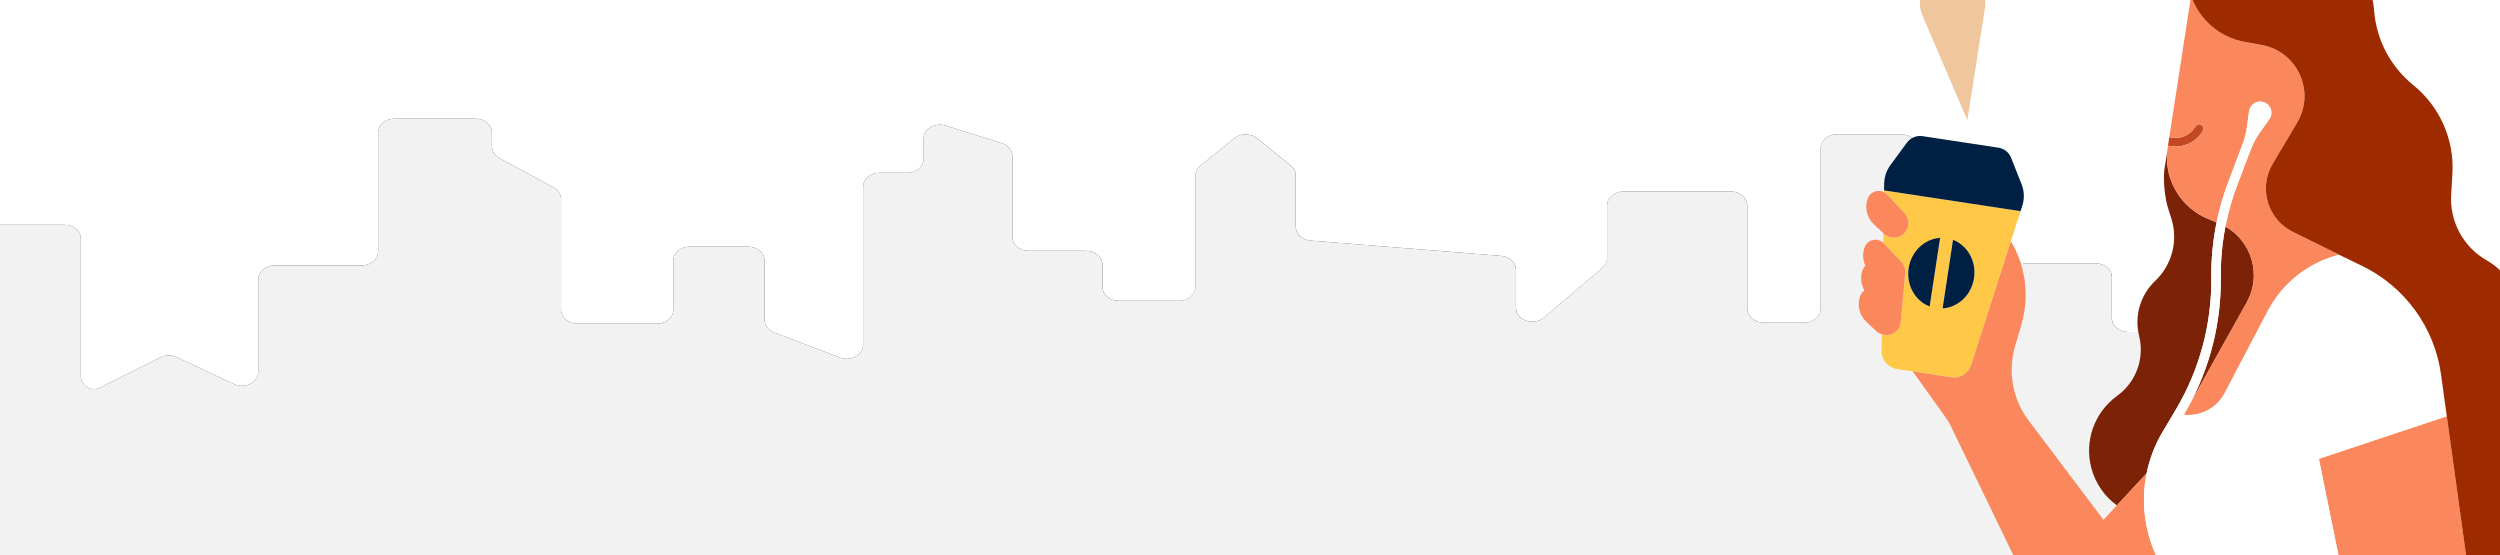<svg width="1396" height="310" viewBox="0 0 1396 310" fill="none" xmlns="http://www.w3.org/2000/svg">
<rect x="0" y="0" width="1396" height="310" fill="#333333" stroke="none"/>
<g clip-path="url(#clip0)">
<path d="M0 125.541H36.005C40.806 125.541 44.731 128.698 45.092 132.7C45.111 132.901 45.129 133.097 45.129 133.302V209.901C45.129 215.38 50.892 218.941 55.79 216.491L78.63 205.068L89.609 199.56C92.39 198.164 95.827 198.124 98.652 199.451L130.659 214.483C136.739 217.337 144.193 213.597 144.193 207.692V155.966C144.193 151.68 148.279 148.206 153.316 148.206H202.024C207.062 148.206 211.148 144.732 211.148 140.446V74.03C211.148 69.744 215.234 66.27 220.271 66.27H265.564C270.601 66.27 274.687 69.744 274.687 74.03V81.772C274.687 84.422 276.28 86.89 278.908 88.315L309.063 104.659C311.691 106.084 313.284 108.552 313.284 111.202V172.985C313.284 177.271 317.37 180.745 322.408 180.745H366.858C371.896 180.745 375.982 177.271 375.982 172.985V145.501C375.982 141.215 380.064 137.741 385.105 137.741H417.808C422.845 137.741 426.932 141.215 426.932 145.501V178.616C426.932 181.678 429.046 184.452 432.333 185.698L469.115 199.681C475.148 201.973 481.96 198.219 481.96 192.598V104.244C481.96 99.957 486.043 96.484 491.084 96.484H506.64C511.678 96.484 515.764 93.01 515.764 88.723V77.391C515.764 71.993 522.081 68.246 528.037 70.108L559.369 79.917C562.956 81.04 565.339 83.948 565.339 87.2V132.303C565.339 136.589 569.426 140.063 574.463 140.063H606.492C611.529 140.063 615.615 143.537 615.615 147.823V160.198C615.615 164.485 619.701 167.958 624.738 167.958H658.418C663.456 167.958 667.542 164.485 667.542 160.198V98.069C667.542 95.944 668.566 93.91 670.377 92.448L689.291 77.147C692.754 74.347 698.415 74.347 701.874 77.154L720.737 92.448C722.541 93.914 723.565 95.94 723.565 98.065V126.613C723.565 130.615 727.145 133.961 731.832 134.337L838.281 142.888C842.965 143.263 846.544 146.609 846.544 150.612V171.888C846.544 178.799 856.371 182.261 862.115 177.373L894.767 149.602C896.477 148.148 897.439 146.172 897.439 144.116V114.705C897.439 110.418 901.525 106.945 906.562 106.945H966.545C971.582 106.945 975.668 110.418 975.668 114.705V172.402C975.668 176.688 979.754 180.162 984.792 180.162H1007.54C1012.58 180.162 1016.66 176.688 1016.66 172.402V82.746C1016.66 78.459 1020.75 74.985 1025.79 74.985H1061.52C1066.55 74.985 1070.64 78.459 1070.64 82.746V98.025C1070.64 102.312 1074.72 105.786 1079.76 105.786H1112.76C1117.79 105.786 1121.88 109.259 1121.88 113.546V139.283C1121.88 143.57 1125.97 147.043 1131 147.043H1170.15C1175.18 147.043 1179.27 150.517 1179.27 154.803V177.636C1179.27 181.922 1183.36 185.396 1188.39 185.396H1211.14C1216.18 185.396 1220.27 181.922 1220.27 177.636V108.898C1220.27 104.612 1224.35 101.138 1229.39 101.138H1254.19C1259.22 101.138 1263.31 104.612 1263.31 108.898V131.151C1263.31 135.438 1267.4 138.911 1272.43 138.911H1293.81C1298.85 138.911 1302.94 135.438 1302.94 131.151V85.075C1302.94 80.788 1307.02 77.314 1312.06 77.314H1339.59C1344.63 77.314 1348.72 80.788 1348.72 85.075V187.721V205.531C1348.72 209.817 1352.8 213.291 1357.84 213.291H1403.81C1408.85 213.291 1412.94 209.817 1412.94 205.531V149.577C1412.94 149.325 1412.96 149.077 1412.98 148.833V133.305C1412.98 129.019 1417.07 125.545 1422.1 125.545H1458V-568H0V125.541Z" fill="white"/>
<path d="M1412.94 133.302V148.83C1412.91 149.074 1412.9 149.322 1412.9 149.573V205.527C1412.9 209.814 1408.81 213.288 1403.78 213.288H1357.8C1352.77 213.288 1348.68 209.814 1348.68 205.527V187.718V85.071C1348.68 80.785 1344.59 77.311 1339.56 77.311H1312.03C1306.99 77.311 1302.9 80.785 1302.9 85.071V131.148C1302.9 135.434 1298.82 138.908 1293.78 138.908H1272.4C1267.36 138.908 1263.27 135.434 1263.27 131.148V108.895C1263.27 104.608 1259.19 101.135 1254.15 101.135H1229.35C1224.32 101.135 1220.23 104.608 1220.23 108.895V177.632C1220.23 181.919 1216.15 185.392 1211.11 185.392H1188.36C1183.32 185.392 1179.23 181.919 1179.23 177.632V154.8C1179.23 150.513 1175.15 147.04 1170.11 147.04H1130.97C1125.93 147.04 1121.84 143.566 1121.84 139.28V113.542C1121.84 109.256 1117.76 105.782 1112.72 105.782H1079.73C1074.69 105.782 1070.6 102.308 1070.6 98.022V82.742C1070.6 78.456 1066.52 74.982 1061.48 74.982H1025.75C1020.71 74.982 1016.63 78.456 1016.63 82.742V172.398C1016.63 176.685 1012.54 180.158 1007.5 180.158H984.755C979.718 180.158 975.632 176.685 975.632 172.398V114.701C975.632 110.415 971.546 106.941 966.508 106.941H906.526C901.489 106.941 897.403 110.415 897.403 114.701V144.113C897.403 146.172 896.44 148.144 894.731 149.599L862.079 177.37C856.331 182.258 846.507 178.795 846.507 171.884V150.608C846.507 146.606 842.928 143.26 838.244 142.885L731.796 134.333C727.112 133.958 723.529 130.612 723.529 126.61V98.062C723.529 95.941 722.508 93.91 720.7 92.445L701.837 77.151C698.378 74.344 692.718 74.344 689.255 77.143L670.341 92.445C668.529 93.91 667.505 95.941 667.505 98.066V160.195C667.505 164.481 663.419 167.955 658.382 167.955H624.702C619.665 167.955 615.578 164.481 615.578 160.195V147.82C615.578 143.533 611.496 140.06 606.455 140.06H574.452C569.415 140.06 565.329 136.586 565.329 132.299V87.196C565.329 83.945 562.945 81.04 559.358 79.913L528.026 70.105C522.07 68.239 515.753 71.989 515.753 77.388V88.72C515.753 93.006 511.671 96.48 506.629 96.48H491.073C486.035 96.48 481.949 99.954 481.949 104.24V192.595C481.949 198.216 475.137 201.974 469.104 199.677L432.322 185.695C429.038 184.445 426.921 181.671 426.921 178.613V145.498C426.921 141.211 422.835 137.738 417.797 137.738H385.094C380.057 137.738 375.971 141.211 375.971 145.498V172.981C375.971 177.268 371.885 180.741 366.847 180.741H322.4C317.363 180.741 313.277 177.268 313.277 172.981V111.199C313.277 108.549 311.684 106.081 309.056 104.656L278.901 88.312C276.273 86.886 274.68 84.419 274.68 81.769V74.027C274.68 69.74 270.594 66.267 265.556 66.267H220.267C215.23 66.267 211.144 69.74 211.144 74.027V140.442C211.144 144.729 207.058 148.203 202.02 148.203H153.316C148.279 148.203 144.193 151.676 144.193 155.963V207.689C144.193 213.598 136.739 217.337 130.659 214.48L98.652 199.448C95.827 198.121 92.386 198.161 89.609 199.557L78.63 205.065L55.79 216.488C50.892 218.937 45.129 215.376 45.129 209.898V133.298C45.129 133.094 45.111 132.897 45.092 132.697C44.731 128.695 40.806 125.538 36.005 125.538H0V890H45.092H1412.94H1458V125.542H1422.07C1417.03 125.542 1412.94 129.015 1412.94 133.302Z" fill="#F2F2F2"/>
<g clip-path="url(#clip1)">
<path d="M1221.05 228.793L1219.47 231.61C1219.46 231.608 1219.45 231.606 1219.44 231.605L1219.54 231.429C1220.06 230.558 1220.55 229.673 1221.05 228.793Z" fill="#7C2206"/>
<path d="M1182.18 221.063L1182.26 221.005C1192.78 213.39 1197.61 200.166 1194.48 187.574C1191.72 176.459 1195.15 164.722 1203.46 156.836C1212.91 147.874 1216.4 134.316 1212.45 121.912L1210.71 116.428C1208.81 110.466 1207.82 100.649 1208.61 94.444L1210.12 85.26C1208.94 101.124 1218.09 116.133 1233.04 122.253L1237.74 124.175C1235.67 134.296 1234.68 144.62 1234.79 155.054C1235.07 180.966 1228.22 206.44 1214.98 228.722L1207.55 241.222C1203.25 248.454 1200.29 256.268 1198.66 264.301L1182.06 282.21C1175.21 277.198 1170.1 269.951 1167.83 261.463C1163.77 246.325 1169.48 230.262 1182.18 221.063Z" fill="#7C2206"/>
<path d="M1240.1 155.003C1239.99 145.374 1240.87 135.846 1242.69 126.492C1257.42 134.835 1263.04 153.725 1254.55 168.909L1222.37 226.431C1234.25 204.537 1240.37 179.968 1240.1 155.003Z" fill="#7C2206"/>
<path d="M1122.89 134.707L1100.7 203.788C1099.19 208.498 1094.47 211.413 1089.58 210.668L1068.06 207.396L1059.28 206.059C1054.29 205.3 1050.62 200.977 1050.7 195.94L1050.84 186.691C1053.78 187.618 1057.12 186.846 1059.33 184.419C1060.49 183.153 1061.15 181.613 1061.36 180.025L1061.39 180.033L1063.89 152.227L1063.86 152.219C1063.98 150.067 1063.27 147.884 1061.68 146.204L1051.95 135.881C1051.84 135.769 1051.73 135.675 1051.62 135.573L1051.7 130.268L1051.93 130.485C1055.26 133.59 1060.48 133.382 1063.54 130.025C1066.42 126.879 1066.38 122.053 1063.45 118.951L1053.72 108.629C1053.21 108.095 1052.65 107.683 1052.05 107.363L1052.07 106.323L1128.29 117.916L1122.89 134.707ZM1077.55 170.935L1083.35 132.822C1074.72 133.342 1067.23 140.278 1065.79 149.749C1064.35 159.183 1069.4 167.997 1077.43 171.093C1077.46 171.104 1077.49 171.12 1077.52 171.132L1077.55 170.935ZM1099.76 141.824C1097.65 138.23 1094.46 135.396 1090.56 133.918L1086.77 158.858L1084.73 172.229C1093.36 171.707 1100.85 164.771 1102.3 155.302C1103.04 150.403 1102.03 145.677 1099.76 141.824Z" fill="#FFC846"/>
<path d="M1211.54 76.615C1221.37 78.712 1225.69 71.063 1225.9 70.68C1226.25 70.024 1226.86 69.606 1227.54 69.467C1228.07 69.359 1228.63 69.415 1229.15 69.686C1230.18 70.23 1230.65 71.417 1230.33 72.492C1230.29 72.641 1230.23 72.788 1230.15 72.933C1228.06 76.894 1221.78 83.078 1211.85 81.567C1211.5 81.513 1211.13 81.427 1210.76 81.347C1210.71 81.336 1210.66 81.327 1210.6 81.316L1211.33 76.579C1211.41 76.596 1211.47 76.6 1211.54 76.615Z" fill="#C44822"/>
<path d="M1052.81 97.867C1053.38 95.884 1054.29 94.002 1055.52 92.319L1064.85 79.631C1066.85 76.907 1070.2 75.52 1073.55 76.029L1115.93 82.474C1119.13 82.962 1121.84 85.114 1123.02 88.126L1128.9 103.02C1129.74 105.138 1130.13 107.382 1130.11 109.624C1130.09 111.37 1129.83 113.115 1129.29 114.8L1128.29 117.916L1052.07 106.323L1052.13 102.419C1052.15 100.866 1052.39 99.34 1052.81 97.867Z" fill="#002043"/>
<path d="M1099.77 141.824C1102.03 145.677 1103.04 150.403 1102.3 155.302C1100.86 164.772 1093.36 171.707 1084.74 172.229L1086.77 158.859L1090.56 133.919C1094.46 135.396 1097.66 138.232 1099.77 141.824Z" fill="#002043"/>
<path d="M1083.35 132.821L1077.55 170.933L1077.52 171.132C1077.49 171.12 1077.46 171.104 1077.43 171.092C1069.4 167.997 1064.35 159.183 1065.79 149.749C1067.23 140.279 1074.72 133.343 1083.35 132.821Z" fill="#002043"/>
<path d="M1266.36 419.373L1253.24 435.322C1249.17 440.265 1243.45 443.39 1237.29 444.288C1238.2 439.673 1239.2 435.078 1240.29 430.51C1243.81 415.808 1244.53 400.781 1242.56 386.115C1240.56 371.208 1235.78 356.677 1228.3 343.244L1306.99 315.928L1314.43 352.563C1315.3 356.813 1314.2 361.226 1311.44 364.576L1266.36 419.373Z" fill="#002043"/>
<path d="M1306.16 142.245C1291.66 145.908 1279.02 154.664 1270.5 166.817C1269.64 168.043 1268.83 169.309 1268.05 170.599C1267.46 171.582 1266.88 172.575 1266.35 173.597L1255.72 193.848L1242.22 219.559C1239.55 224.647 1235.23 228.29 1230.27 230.214C1226.86 231.536 1223.16 232.018 1219.47 231.609L1221.05 228.792C1221.49 228.007 1221.94 227.223 1222.37 226.429L1254.55 168.908C1263.04 153.724 1257.42 134.835 1242.69 126.491C1244.21 118.69 1246.39 111.013 1249.23 103.502L1251.92 96.391L1254.26 90.217L1256.91 83.351C1258.27 79.828 1260.08 76.492 1262.28 73.422L1263.26 72.063L1267.17 66.615L1267.24 66.513L1267.22 66.502C1267.74 65.742 1268.13 64.87 1268.28 63.895C1268.8 60.478 1266.44 57.286 1263.02 56.766C1259.73 56.265 1256.67 58.43 1255.98 61.636L1255.94 61.62L1255.9 61.95C1255.89 61.971 1255.88 61.99 1255.88 62.011C1255.88 62.041 1255.88 62.069 1255.88 62.1L1254.78 70.305L1254.74 70.645C1254.29 74.03 1253.45 77.351 1252.24 80.545L1251.36 82.876L1247.98 91.814L1244.26 101.63C1241.47 109.004 1239.3 116.533 1237.73 124.178L1233.04 122.256C1218.09 116.135 1208.93 101.125 1210.12 85.263C1210.19 84.299 1210.3 83.332 1210.44 82.362L1210.6 81.317C1210.66 81.328 1210.71 81.337 1210.76 81.348C1211.13 81.428 1211.5 81.514 1211.85 81.568C1221.78 83.079 1228.06 76.895 1230.15 72.934C1230.23 72.791 1230.29 72.644 1230.33 72.493C1230.65 71.418 1230.18 70.231 1229.15 69.687C1228.63 69.416 1228.07 69.36 1227.54 69.469C1226.86 69.608 1226.25 70.026 1225.9 70.681C1225.69 71.064 1221.37 78.713 1211.54 76.616C1211.47 76.601 1211.41 76.597 1211.33 76.581L1222.83 2.047C1223.02 0.759 1223.28 -0.506 1223.58 -1.756C1223.6 -1.847 1223.61 -1.94 1223.64 -2.031C1228.17 11.003 1239.4 20.815 1253.27 23.352L1263 25.132C1282.89 28.77 1293.07 51.088 1282.75 68.442L1269.07 91.439C1264.96 98.356 1264.31 106.309 1266.53 113.371C1268.34 119.123 1272.07 124.277 1277.39 127.8C1278.36 128.44 1279.37 129.031 1280.44 129.557L1306.34 142.273L1306.36 142.342L1306.16 142.245Z" fill="#FB875D"/>
<path d="M1100.7 203.786L1122.89 134.705L1123.03 134.945C1131.22 148.845 1133.31 165.495 1128.82 180.976L1125.18 193.51C1121.06 207.686 1123.87 222.971 1132.76 234.77L1174.59 290.258L1182.05 282.21L1198.66 264.301C1197.01 272.426 1196.74 280.774 1197.83 288.981C1199.05 298.139 1201.98 307.118 1206.62 315.402L1223.17 344.916C1219.43 346.281 1215.75 347.625 1212.18 348.926C1178.85 361.087 1141.7 346.046 1126.24 314.139L1089.15 237.558C1088.43 236.088 1087.6 234.681 1086.65 233.352L1068.06 207.392L1089.57 210.664C1094.47 211.411 1099.19 208.496 1100.7 203.786Z" fill="#FB875D"/>
<path d="M1052.05 107.361C1052.65 107.681 1053.22 108.092 1053.72 108.627L1063.45 118.95C1066.38 122.052 1066.42 126.877 1063.54 130.024C1060.48 133.38 1055.26 133.587 1051.93 130.484L1051.7 130.267L1046.4 125.315C1042.42 121.601 1041.07 115.862 1042.99 110.774C1044.4 106.998 1048.76 105.602 1052.05 107.361Z" fill="#FB875D"/>
<path d="M1041.22 138.024C1042.84 133.708 1048.3 132.499 1051.62 135.571C1051.73 135.673 1051.85 135.767 1051.95 135.879L1061.69 146.201C1063.27 147.881 1063.98 150.065 1063.87 152.217L1063.89 152.225L1061.39 180.03L1061.37 180.022C1061.15 181.61 1060.49 183.151 1059.34 184.417C1057.12 186.843 1053.78 187.615 1050.84 186.688C1049.72 186.334 1048.65 185.737 1047.72 184.877L1042.19 179.708C1038.21 175.995 1036.86 170.255 1038.78 165.167C1039.26 163.879 1040.09 162.876 1041.1 162.171C1039.08 158.73 1038.64 154.499 1040.1 150.638C1040.44 149.716 1040.97 148.943 1041.61 148.316C1040.15 145.126 1039.94 141.436 1041.22 138.024Z" fill="#FB875D"/>
<path d="M1361.48 411.869L1294.11 464.706L1248.93 500.142C1243.4 504.481 1237.13 507.686 1230.47 509.658C1228.73 510.175 1226.95 510.601 1225.15 510.946C1222.81 511.396 1220.44 511.708 1218.05 511.859C1217.09 511.919 1216.14 511.992 1215.19 512.007C1214.17 512.022 1213.16 512.071 1212.15 512.137C1206.82 512.483 1201.56 513.526 1196.53 515.352L1167.93 525.735C1164.08 527.133 1159.62 525.778 1157.54 522.247C1156.02 519.656 1156.04 516.649 1157.28 514.207C1154.46 514.249 1151.75 512.731 1150.37 510.096C1149.24 507.932 1149.28 505.481 1150.21 503.415C1147.77 503.117 1145.52 501.589 1144.45 499.124C1142.96 495.709 1144.52 491.718 1147.74 489.849L1187.59 466.762C1188.92 465.995 1189.64 464.385 1189.11 462.951C1188.43 461.12 1186.27 460.391 1184.64 461.377L1162.13 474.909L1146.86 484.096C1143.06 486.38 1138 485.642 1135.35 482.092C1135.14 481.812 1134.95 481.523 1134.78 481.23C1132.48 477.269 1133.7 472.248 1137.5 469.78L1175.25 445.286C1175.53 445.1 1175.83 444.928 1176.11 444.752C1179.97 442.394 1184.19 440.762 1188.57 439.907C1192.96 439.049 1197.5 438.961 1201.99 439.701L1229.47 444.237C1230.26 444.367 1231.05 444.45 1231.84 444.503C1232.91 444.575 1233.97 444.585 1235.03 444.527C1235.79 444.484 1236.54 444.394 1237.29 444.283C1243.46 443.385 1249.18 440.262 1253.24 435.317L1266.36 419.368L1311.45 364.569C1314.21 361.218 1315.3 356.805 1314.44 352.555L1306.99 315.921L1306.68 314.403L1294.86 256.208L1335 242.832L1366.31 232.402L1374.24 289.691L1381.56 342.571L1382.78 351.353L1383.59 357.19C1385.02 367.496 1383.67 377.787 1379.96 387.136C1376.15 396.712 1369.86 405.292 1361.48 411.869Z" fill="#FB875D"/>
<path d="M1207.55 241.224L1214.98 228.724C1228.22 206.442 1235.07 180.967 1234.79 155.056C1234.68 144.621 1235.67 134.298 1237.73 124.177C1239.3 116.531 1241.47 109.001 1244.26 101.628L1247.98 91.812L1251.36 82.874L1252.24 80.543C1253.45 77.35 1254.29 74.03 1254.74 70.646L1254.78 70.304L1255.45 65.311L1255.88 62.099C1255.88 62.068 1255.88 62.04 1255.88 62.009C1255.89 61.988 1255.89 61.97 1255.9 61.949L1255.94 61.619L1255.98 61.635C1256.67 58.43 1259.73 56.263 1263.02 56.764C1266.44 57.285 1268.8 60.476 1268.28 63.893C1268.13 64.869 1267.75 65.742 1267.22 66.501L1267.24 66.511L1267.17 66.613L1263.26 72.062L1262.28 73.424C1260.08 76.492 1258.27 79.827 1256.91 83.35L1254.26 90.216L1254.26 90.219L1251.92 96.389L1249.23 103.501C1246.39 111.01 1244.21 118.689 1242.69 126.49C1240.87 135.844 1240 145.372 1240.1 155C1240.37 179.965 1234.25 204.534 1222.37 226.427L1221.05 228.79C1220.55 229.67 1220.06 230.555 1219.54 231.427L1219.44 231.603C1219.45 231.604 1219.46 231.606 1219.47 231.608C1223.16 232.017 1226.87 231.534 1230.27 230.213C1235.23 228.288 1239.55 224.646 1242.22 219.557L1255.72 193.846L1266.35 173.597C1266.88 172.575 1267.46 171.582 1268.05 170.599C1268.83 169.309 1269.64 168.042 1270.5 166.817C1279.03 154.664 1291.66 145.908 1306.16 142.245L1306.36 142.341L1318.97 148.459C1342.89 160.06 1359.44 182.809 1363.08 209.099L1366.31 232.407L1335 242.837L1294.85 256.213L1306.68 314.409L1306.99 315.926L1228.31 343.241C1235.78 356.675 1240.56 371.205 1242.56 386.113C1244.53 400.778 1243.82 415.806 1240.3 430.507C1239.2 435.075 1238.2 439.671 1237.29 444.285C1236.54 444.395 1235.79 444.486 1235.03 444.529C1233.97 444.588 1232.91 444.577 1231.84 444.505C1232.83 439.402 1233.92 434.321 1235.13 429.272C1238.21 416.404 1239.04 403.278 1237.71 390.392C1236.11 374.753 1231.34 359.471 1223.48 345.453L1223.18 344.918L1206.63 315.404C1201.98 307.12 1199.06 298.141 1197.84 288.983C1196.74 280.776 1197.02 272.427 1198.66 264.303C1200.29 256.269 1203.25 248.455 1207.55 241.224Z" fill="white"/>
<path d="M1277.81 -41.737C1289.07 -40.891 1299.31 -36.484 1307.43 -29.638C1315.98 -22.417 1322.17 -12.48 1324.65 -1.128C1325.11 0.992 1325.45 3.157 1325.65 5.366L1325.77 6.666C1327.19 22.649 1335.05 37.374 1347.54 47.481C1362.42 59.523 1370.57 77.991 1369.43 97.075L1368.73 108.782C1367.84 123.716 1375.49 137.873 1388.49 145.331C1402.08 153.132 1409.77 168.214 1408.09 183.769C1407.53 188.91 1406.94 194.337 1406.38 199.472C1404.72 214.708 1411 229.725 1423.01 239.279C1423.33 239.534 1423.65 239.789 1423.97 240.046C1442.77 254.985 1450.38 279.963 1443.08 302.801C1434.92 328.323 1410.23 344.874 1383.47 342.771C1382.83 342.721 1382.19 342.649 1381.56 342.577L1374.24 289.697L1366.3 232.408L1363.07 209.1C1359.43 182.809 1342.89 160.06 1318.97 148.46L1306.36 142.342L1306.33 142.273L1280.44 129.556C1279.37 129.031 1278.35 128.439 1277.39 127.8C1272.06 124.277 1268.34 119.123 1266.53 113.371C1264.31 106.309 1264.96 98.356 1269.07 91.439L1282.75 68.442C1293.07 51.088 1282.89 28.77 1263 25.132L1253.27 23.352C1239.4 20.815 1228.16 11.005 1223.63 -2.031C1223.61 -1.94 1223.59 -1.847 1223.57 -1.756C1223.54 -1.859 1223.49 -1.956 1223.46 -2.059C1226.45 -14.7 1233.97 -25.346 1244.07 -32.441C1253.59 -39.13 1265.38 -42.67 1277.81 -41.737Z" fill="#9E2A00"/>
<path d="M1088 -16.519C1100.08 -18.073 1110.29 -7.611 1108.4 4.404L1098.56 67.145L1073.54 8.737C1068.78 -2.39 1075.98 -14.974 1088 -16.519Z" fill="#F0C79D"/>
</g>
</g>
<defs>
<clipPath id="clip0">
<rect width="1396" height="310" fill="white"/>
</clipPath>
<clipPath id="clip1">
<rect width="432.229" height="1021.95" fill="white" transform="matrix(-0.989 -0.15 -0.15 0.989 1494.98 -11.006)"/>
</clipPath>
</defs>
</svg>
